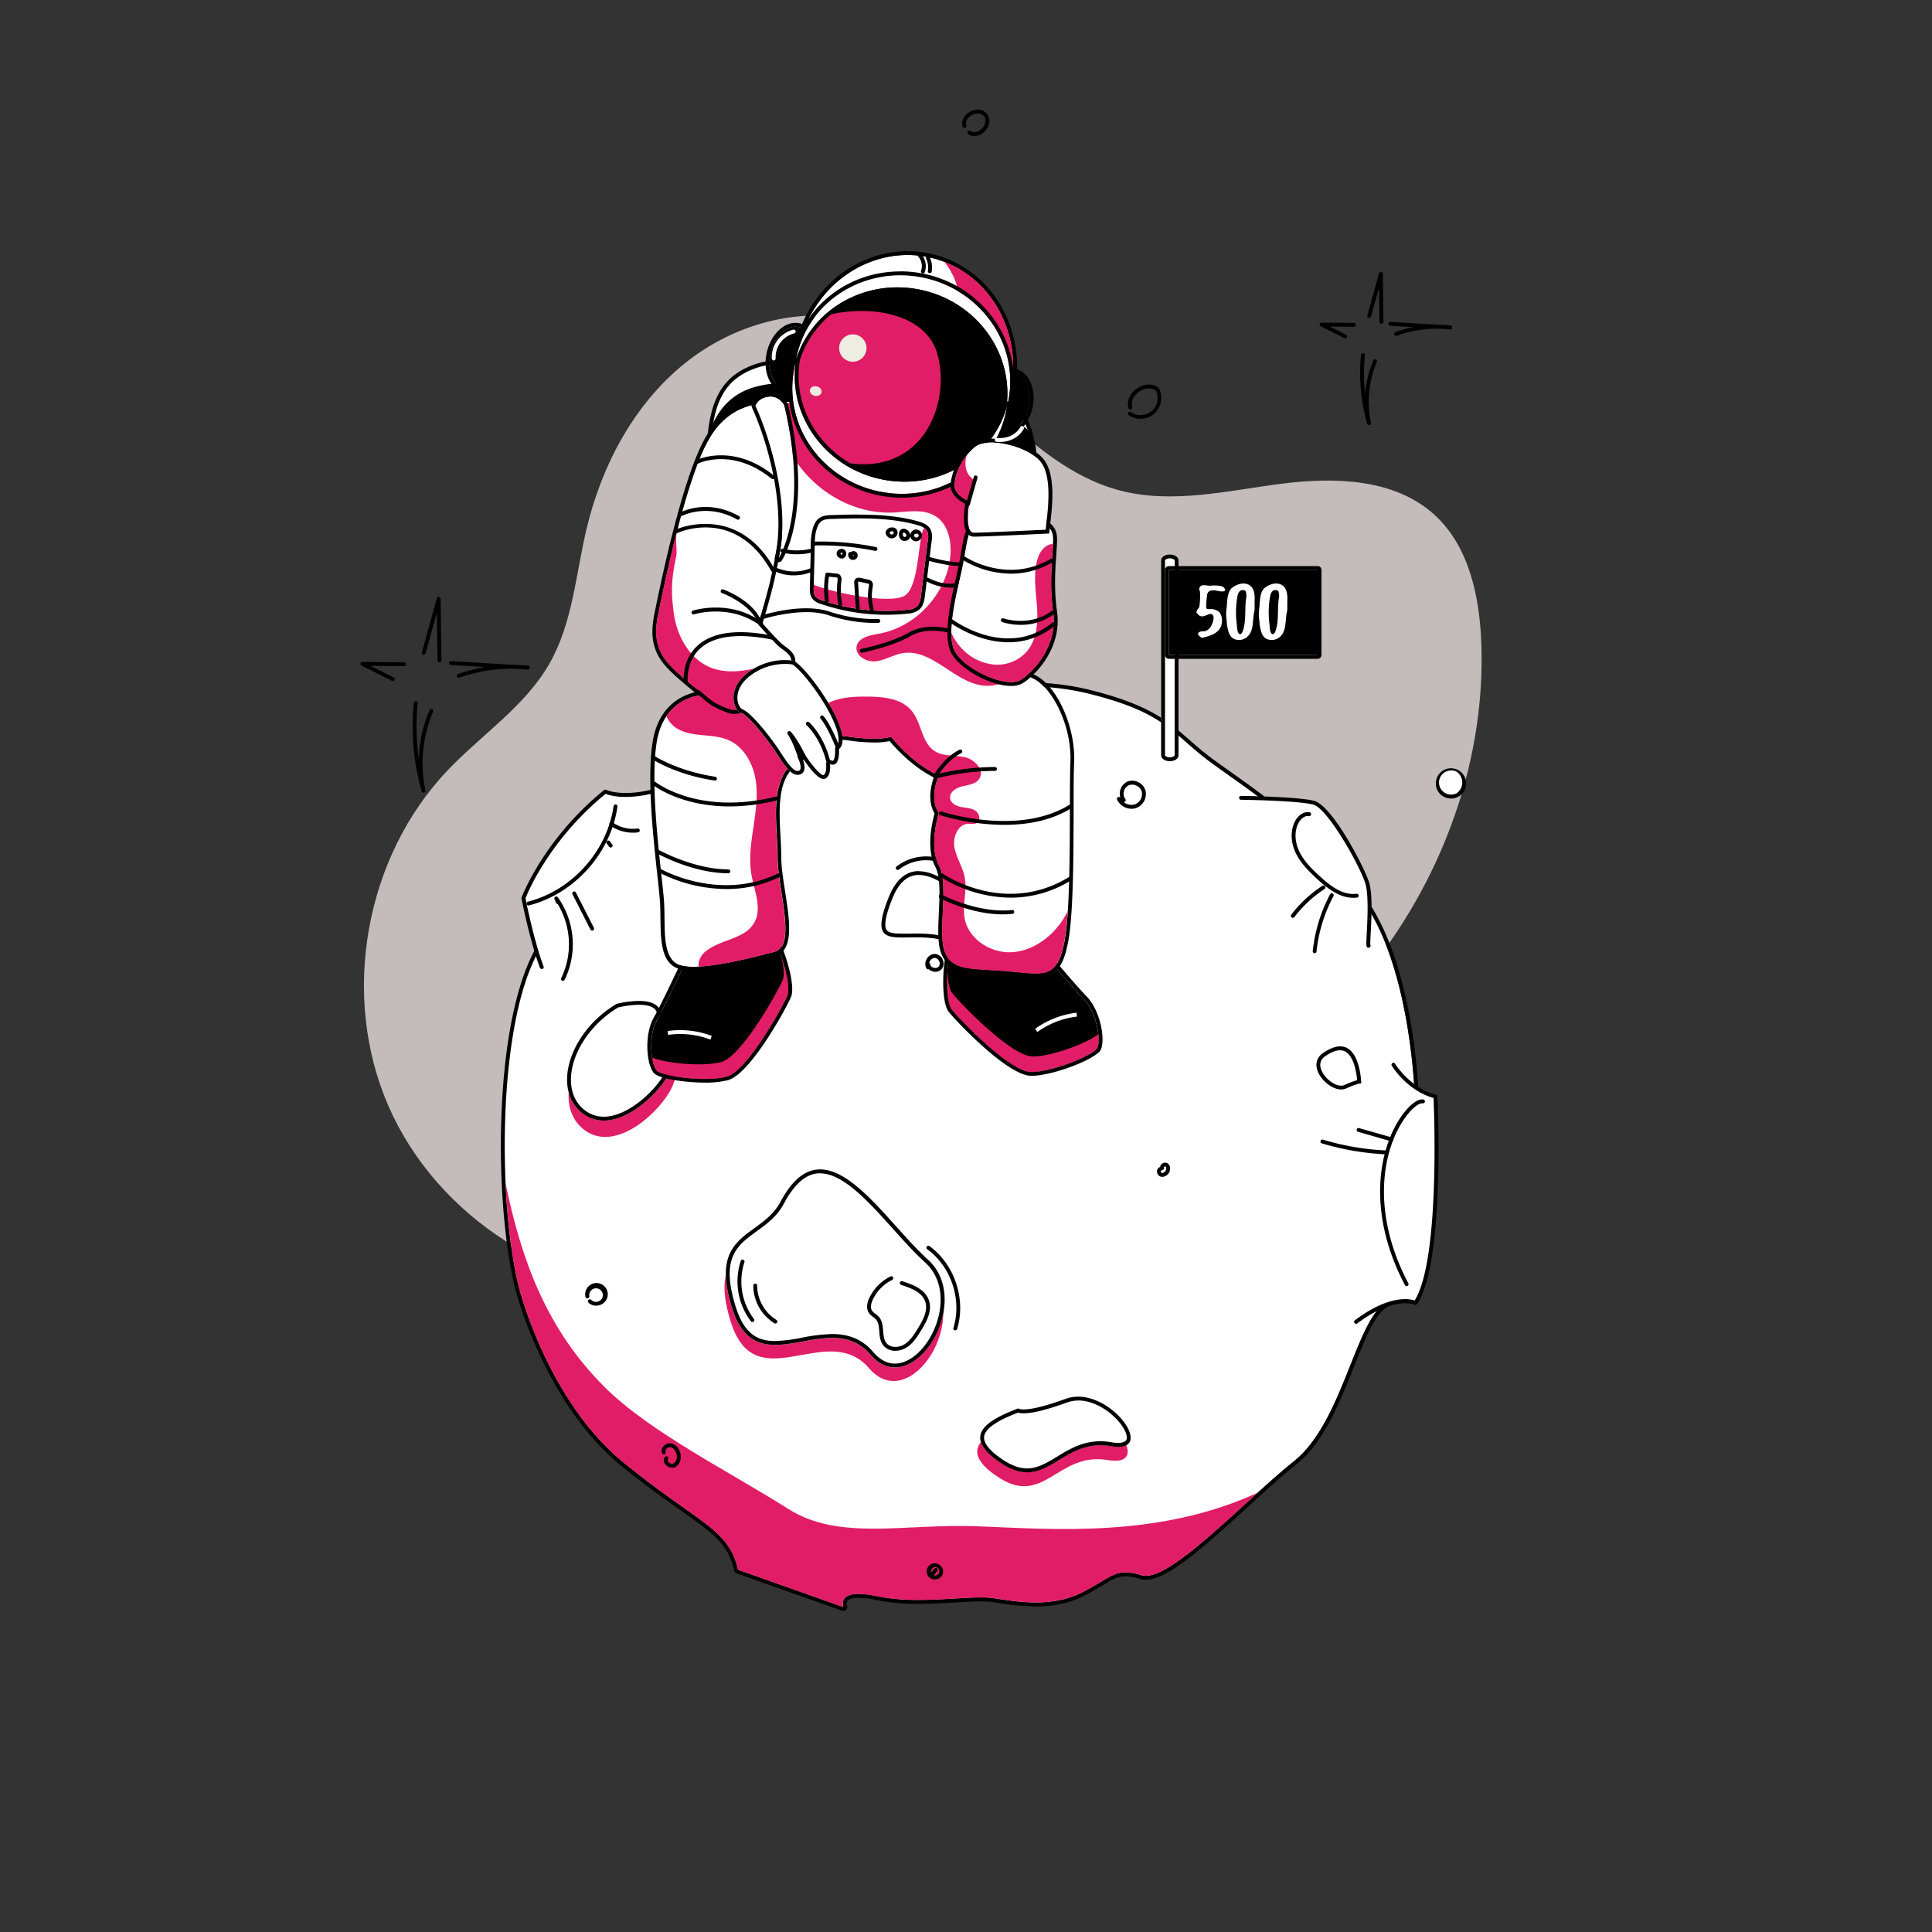 <svg xmlns="http://www.w3.org/2000/svg" width="1000" height="1000" viewBox="0 0 1000 1000">
  <rect x="0" y="0" width="1000" height="1000" fill="#333333" stroke="none"/>
  <g id="f5de5975-4e6c-4064-83ff-eed9f2b5e9fd" data-name="Auth 500 System Error">
    <g id="ea8b3e42-1b15-4497-ab78-a86f2aebca91" data-name="background">
      <path d="M350.14,668.05c-62.52,1.19-123.94-38.12-149-95.38s-12.4-129.08,30.83-174.25c17.63-18.43,40-33,52.55-55.17,11.86-20.9,13.49-45.82,19-69.2,7.79-32.94,24.44-64.55,50.76-85.85s62.95-31,95.24-20.82c50.29,15.84,79.49,73.5,130.56,86.6,27,6.93,55.32,0,83-3.57s58.72-2.75,79.36,16C760.64,283,766,309.45,766.77,334.1c3.55,113.39-77.14,224.09-186.17,255.42-76.56,22-165.16,9.48-230.26,55.41" style="fill: #c4bbbb"/>
    </g>
    <g id="ad11d1a6-0ecc-4422-b244-93b223f3f0a6" data-name="moon">
      <g>
        <path d="M277,495.84c-19.51,40-19.09,128-8.26,171,0,0,14.73,58.19,54,90.15S377,790.88,382,812.51l54.56,19.33s-4.25-10.25,17.56-5.61,48.1-.85,60.31,1,29.67,5,45.51-2.93,17.07-13.2,31-8.94,52.64-38.11,78.84-59.06,32.44-77.12,49.12-82.45,13.53-103,13.53-103-1.2-67.34-26.39-103.8-59-57.57-79.25-72.4-22.71-25.64-63.68-35.77-79.91,4.25-116.92,3.5-71.56,12.22-96.95,38.72S302.67,443.11,277,495.84Z" style="fill: #fff"/>
        <path d="M531.3,355.3a131.83,131.83,0,0,1,31.82,3.62c41,10.13,43.46,20.95,63.68,35.77s54.05,35.95,79.25,72.4,26.39,103.8,26.39,103.8,3.15,97.68-13.53,103S696,735.4,669.79,756.35c-25,20-61.28,59.36-76.71,59.36a7.26,7.26,0,0,1-2.13-.3,28.91,28.91,0,0,0-8.38-1.52c-7.05,0-10.69,4.45-22.63,10.46-7.84,3.94-16.07,5.16-23.87,5.16-8,0-15.46-1.27-21.64-2.23a45.17,45.17,0,0,0-6.77-.42c-8.55,0-20.2,1.29-32.23,1.29a103.41,103.41,0,0,1-21.32-1.92,47.5,47.5,0,0,0-9.6-1.2c-10.77,0-7.95,6.81-7.95,6.81L382,812.51c-5-21.63-20.1-23.57-59.34-55.54s-54-90.15-54-90.15c-10.83-43-11.25-131,8.26-171,25.72-52.73,46.9-68.2,72.3-94.7,24.7-25.77,58.06-38.75,93.91-38.75,1,0,2,0,3,0s1.91,0,2.87,0c26.41,0,53.82-7.15,82.23-7.15m0-2c-14.59,0-29,1.87-42.87,3.69-13.64,1.78-26.52,3.46-39.36,3.46-.95,0-1.88,0-2.82,0s-2.06,0-3.09,0a137.11,137.11,0,0,0-51.89,9.86,125,125,0,0,0-43.47,29.51c-4.36,4.55-8.64,8.81-12.77,12.94C315.26,432.41,296.59,451,275.15,495c-9,18.5-14.6,48.75-15.7,85.19-1,32,1.83,65.43,7.31,87.16a213.35,213.35,0,0,0,12.39,33.44c7.92,17.11,21.68,41,42.24,57.78C334.23,769,344.46,776.21,352.67,782c16.62,11.74,24.2,17.1,27.38,30.94a2,2,0,0,0,1.29,1.44l54.55,19.33a1.92,1.92,0,0,0,.67.11,2,2,0,0,0,1.45-.62,2,2,0,0,0,.4-2.14h0a2.84,2.84,0,0,1,.17-2.34c.75-1.11,2.86-1.71,5.93-1.71a45.88,45.88,0,0,1,9.19,1.16,104.41,104.41,0,0,0,21.73,2c6.58,0,13.14-.39,18.93-.73,4.86-.29,9.45-.56,13.3-.56a43.67,43.67,0,0,1,6.47.39l1.35.22a132.47,132.47,0,0,0,20.59,2c9.47,0,17.57-1.76,24.77-5.37,4.21-2.12,7.45-4.08,10.06-5.65,4.75-2.87,7.62-4.6,11.67-4.6a27.31,27.31,0,0,1,7.79,1.43,9.17,9.17,0,0,0,2.72.39c11.45,0,31.46-18.25,52.65-37.58,9.08-8.28,17.66-16.1,25.31-22.22,14.19-11.34,22.48-32.16,29.79-50.54,6-15.08,11.68-29.33,18.69-31.57,4.61-1.47,8-8,10.5-19.84,1.84-8.86,3.15-20.79,3.91-35.46,1.29-24.88.52-49.43.51-49.67a305.56,305.56,0,0,0-3.77-38.49c-3.18-19.72-9.75-47.25-23-66.39-22-31.78-50.17-51.82-70.77-66.46-3.19-2.26-6.2-4.4-8.94-6.41-5-3.67-8.88-7.06-12.62-10.35-11.05-9.68-20.59-18-51.76-25.75a133.09,133.09,0,0,0-32.3-3.68Z"/>
      </g>
      <path d="M382,812.51l54.56,19.33s-4.25-10.25,17.56-5.61,48.1-.85,60.31,1,29.67,5,45.51-2.93,17.07-13.2,31-8.94c10.84,3.31,36.7-21.62,60-42.72C600,796,546.51,791.62,506,790c-37.9-1.51-71.5,7.78-98-9-30-19-71.59-39.71-95-63-29.76-29.61-43-65-51.3-105.49.95,20.8,3.4,40,7,54.31,0,0,14.73,58.19,54,90.15S377,790.88,382,812.51Z" style="fill: #e21d67"/>
      <g>
        <path d="M280.39,500.54s-4.53-11.13-9.47-35.67c0,0,10.87-29.6,42.37-55.14,0,0,11.58,6,37.36-4.2" style="fill: #fff"/>
        <path d="M280.39,501.54a1,1,0,0,1-.93-.62c0-.11-4.62-11.5-9.52-35.86a1,1,0,0,1,.05-.54c.1-.3,11.31-30.14,42.67-55.57a1,1,0,0,1,1.09-.11c.11.05,11.6,5.6,36.53-4.24a1,1,0,0,1,.74,1.86c-22.94,9.05-34.81,5.53-37.57,4.43C284.44,434.61,273.12,462,272,465c4.84,23.94,9.31,35.1,9.35,35.21a1,1,0,0,1-.55,1.3A1,1,0,0,1,280.39,501.54Z"/>
      </g>
      <g>
        <path d="M721.32,551.22s8,12.93,21.66,16.3c0,0,4.17,85.75-10.37,106.84,0,0-10.43-5.38-30.73,9.82" style="fill: #fff"/>
        <path d="M701.88,685.18a1,1,0,0,1-.8-.4,1,1,0,0,1,.2-1.4c17.58-13.16,28-11.23,30.94-10.25,13-20.58,10.14-96.52,9.79-104.83-13.45-3.68-21.21-16-21.54-16.55a1,1,0,1,1,1.7-1c.08.12,8,12.62,21.05,15.85a1,1,0,0,1,.75.92c.18,3.52,4,86.33-10.54,107.46a1,1,0,0,1-1.28.32c-.1,0-10.24-4.82-29.67,9.73A1,1,0,0,1,701.88,685.18Z"/>
      </g>
      <g>
        <path d="M642.31,413s29.14.36,37.57,2.51,25,32.66,27.75,41.44-.12,32.93.76,32.65" style="fill: #fff"/>
        <path d="M708.39,490.56a1.07,1.07,0,0,1-.65-.21c-.62-.48-.64-.9-.3-7.45.39-7.51,1-20.06-.76-25.69-3-9.49-19.55-38.86-27-40.77-8.21-2.1-37-2.48-37.33-2.48a1,1,0,0,1,0-2h0c1.2,0,29.36.39,37.8,2.54,9.39,2.39,25.93,34.17,28.46,42.11,1.91,6,1.28,18.26.86,26.39-.14,2.58-.27,5.23-.2,6a.94.94,0,0,1,.1.23,1,1,0,0,1-.65,1.26A1,1,0,0,1,708.39,490.56Z"/>
      </g>
      <path d="M403.24,629.15c-10.15,19.05-37.79,15-24.89,55.36s49.86-1.42,71.41,23.63,54.26-27,29.76-49.18S426.22,586,403.24,629.15Z" style="fill: #e21d67"/>
      <g>
        <path d="M403.91,622.17c-10.15,19-37.79,15-24.88,55.36s49.85-1.42,71.4,23.62,54.26-27,29.76-49.18S426.89,579,403.91,622.17Z" style="fill: #fff"/>
        <path d="M424.46,607.33c12,0,25.2,14.75,38,29,5.69,6.33,11.06,12.3,16.38,17.12,9.89,8.95,9.28,22.87,5.4,32.92-4.4,11.44-13.06,19.43-21,19.43-4.07,0-7.86-2-11.26-6-5.46-6.35-12.22-9.3-21.28-9.3a89.33,89.33,0,0,0-15.57,1.87,80.73,80.73,0,0,1-13.92,1.73c-7.29,0-15.4-2-20.25-17.23-8.25-25.82.5-32.17,10.64-39.52,5.2-3.77,10.57-7.67,14.1-14.29,5.66-10.62,11.8-15.78,18.79-15.78m0-2c-7.17,0-14.09,4.7-20.55,16.84-10.15,19-37.79,15-24.88,55.36,4.76,14.91,12.81,18.62,22.15,18.62s19.67-3.6,29.49-3.6c7.18,0,14,1.93,19.76,8.6,4,4.67,8.43,6.66,12.78,6.66,19,0,36.91-37.8,17-55.84-17.61-15.93-37.44-46.64-55.73-46.64Z"/>
      </g>
      <g>
        <path d="M459.94,464.57c-13.73,34.43,13.12,12.16,37.31,25.59s24.81-.17,15-12.5S472.72,432.48,459.94,464.57Z" style="fill: #fff"/>
        <path d="M475.64,452.9c13.33,0,30.2,19.91,35.05,26s6.22,11.31,5.19,13.45c-.16.33-.65,1.35-3.09,1.35-2.29,0-6.68-.92-14.57-5.3-8.26-4.59-16.67-5.2-23.81-5.2-1.43,0-2.78,0-4.1.05s-2.29,0-3.35,0c-4.09,0-7-.33-8.1-1.91-1.45-2.14-.47-7.55,2.93-16.08,3.33-8.35,7.86-12.41,13.85-12.41m0-2c-6.13,0-11.73,3.7-15.7,13.67-7.56,19-2.81,20.73,7,20.73,2.25,0,4.76-.09,7.45-.09,6.92,0,15,.6,22.84,5,7.1,3.94,12.17,5.55,15.54,5.55,8.12,0,6.39-9.34-.53-18-6.76-8.49-23-26.76-36.62-26.76Z"/>
      </g>
      <path d="M319.92,528.07c-24.65,14.64-33.73,44.64-17.39,56.83s39.55-9.73,45.33-22.23-1.65-24.62-5.79-32S319.92,528.07,319.92,528.07Z" style="fill: #e21d67"/>
      <g>
        <path d="M319.15,519.6c-24.65,14.65-33.73,44.64-17.39,56.84s39.55-9.74,45.33-22.23-1.65-24.63-5.78-32S319.15,519.6,319.15,519.6Z" style="fill: #fff"/>
        <path d="M330.64,520.08c3.28,0,7.49.53,8.92,3.1l.57,1c4.08,7.24,10.25,18.18,5.15,29.19-4.66,10-19.74,24.64-32.78,24.64a15.7,15.7,0,0,1-9.55-3.17c-6.61-4.94-7.67-12.2-7.39-17.42.69-13.18,10.47-27.59,24.36-35.95a49.9,49.9,0,0,1,10.72-1.39m0-2a51.48,51.48,0,0,0-11.49,1.52c-24.65,14.65-33.73,44.64-17.39,56.84A17.54,17.54,0,0,0,312.5,580c14.41,0,30-15.88,34.59-25.8,5.79-12.49-1.65-24.63-5.78-32-1.81-3.22-6.24-4.12-10.67-4.12Z"/>
      </g>
      <path d="M525.48,736.19c-14.64,5.65-31.36,13.89-8.23,28.75s30.48-13.61,56.08-9.21-1.64-32.37-23.3-24.48S525.48,736.19,525.48,736.19Z" style="fill: #e21d67"/>
      <g>
        <path d="M527,728.92c-14.64,5.65-31.36,13.89-8.23,28.75s30.48-13.61,56.08-9.21-1.64-32.37-23.31-24.48S527,728.92,527,728.92Z" style="fill: #fff"/>
        <path d="M558,724.87c13,0,25.23,13.2,25.23,19.2a2.14,2.14,0,0,1-.78,1.87,6.18,6.18,0,0,1-3.72.89,20.41,20.41,0,0,1-3.52-.34,33.62,33.62,0,0,0-5.68-.49c-9.35,0-16.31,4.22-22.45,8-5.13,3.11-10,6.06-15.47,6.06-3.69,0-7.53-1.32-11.74-4-7.22-4.64-10.85-8.92-10.5-12.39.58-5.69,11.92-10.31,17.58-12.51a9.49,9.49,0,0,0,2.9.37c4.66,0,12.19-1.88,22.4-5.6a16.71,16.71,0,0,1,5.75-1m0-2a18.73,18.73,0,0,0-6.44,1.11c-12.39,4.52-18.64,5.48-21.71,5.48-2.3,0-2.83-.54-2.83-.54-14.64,5.65-31.36,13.89-8.23,28.75,4.87,3.13,9,4.34,12.82,4.34,12.9,0,21.37-14,37.92-14a31.68,31.68,0,0,1,5.34.46,22.9,22.9,0,0,0,3.86.37c16.73,0-2-26-20.73-26Z"/>
      </g>
      <g>
        <path d="M685,544.94c-10.29,6.93,4.09,21.91,11.71,18.51s7.91-2.53,7.91-2.53S704.07,532.06,685,544.94Z" style="fill: #fff"/>
        <path d="M693.67,543.63c6.68,0,8.38,11,8.79,15.47a46.55,46.55,0,0,0-6.59,2.52,3.9,3.9,0,0,1-1.64.32c-4,0-9.17-4.34-10.52-8.76a5.39,5.39,0,0,1,2.37-6.58c2.92-2,5.48-3,7.59-3m0-2c-2.35,0-5.22,1-8.7,3.31-9.26,6.24,1.47,19,9.26,19a5.93,5.93,0,0,0,2.45-.49c5-2.25,6.86-2.63,7.53-2.63.34,0,.38.1.38.1s-.35-19.29-10.92-19.29Z"/>
      </g>
      <g>
        <path d="M736.53,570.07c-8.14-1.27-38.07,38.29-8.47,94.62" style="fill: #fff"/>
        <path d="M728.07,665.69a1,1,0,0,1-.89-.54c-20.11-38.26-13.4-71.21-1.54-87.79,4-5.55,8.21-8.72,11.05-8.28a1,1,0,1,1-.31,2c-1.7-.27-5.37,2.22-9.12,7.47-11.52,16.12-18,48.24,1.69,85.7a1,1,0,0,1-.88,1.47Z"/>
      </g>
      <path d="M483.78,817.49a3.94,3.94,0,0,1-2.73-1,1,1,0,0,1-.17-.21.89.89,0,0,1-.2-.19,4.17,4.17,0,0,1,6.28-5.5,4,4,0,0,1-1.9,6.76A4.76,4.76,0,0,1,483.78,817.49Zm-.5-2.06a2.62,2.62,0,0,0,1.24,0,2.18,2.18,0,1,0-2.55-2.73,2.6,2.6,0,0,0-.11,1.34l1.76-2.12a1,1,0,0,1,1.41-.12,1,1,0,0,1,.13,1.4Z"/>
      <path d="M494.45,688.56a1,1,0,0,1-.3,0,1,1,0,0,1-.66-1.25c4.5-14.61-1.2-31.73-13.56-40.71a1,1,0,0,1-.22-1.4,1,1,0,0,1,1.39-.22c13,9.47,19,27.52,14.3,42.92A1,1,0,0,1,494.45,688.56Z"/>
      <path d="M389.45,684.28a1,1,0,0,1-.79-.39,34.15,34.15,0,0,1-5.24-31.25,1,1,0,0,1,1.27-.62,1,1,0,0,1,.63,1.27,32.07,32.07,0,0,0,4.91,29.37,1,1,0,0,1-.78,1.62Z"/>
      <path d="M401.34,685.05a1.07,1.07,0,0,1-.52-.14,23.12,23.12,0,0,1-10.92-19.52,1,1,0,0,1,1-1h0a1,1,0,0,1,1,1,21.07,21.07,0,0,0,10,17.8,1,1,0,0,1,.33,1.37A1,1,0,0,1,401.34,685.05Z"/>
      <path d="M501.22,459.36a1,1,0,0,1-.91-.58,23,23,0,0,0-35-8.73,1,1,0,1,1-1.21-1.59,25,25,0,0,1,38,9.49,1,1,0,0,1-.5,1.32A1,1,0,0,1,501.22,459.36Z"/>
      <path d="M484.2,503a5.38,5.38,0,0,1-3.5-1.34,1,1,0,0,1-1.22-.46,5,5,0,0,1,.28-5,4.84,4.84,0,0,1,4.15-2.43,4.67,4.67,0,0,1,4,2.89,4.55,4.55,0,0,1-.41,4.8A4.23,4.23,0,0,1,484.2,503ZM481,498.33a1,1,0,0,1,.41.7,2.39,2.39,0,0,0,1.84,1.85,2.56,2.56,0,0,0,2.69-.61,2.63,2.63,0,0,0,.16-2.71,2.74,2.74,0,0,0-2.28-1.73h-.06a2.84,2.84,0,0,0-2.33,1.47A4,4,0,0,0,481,498.33Z"/>
      <path d="M273.68,468.66a1,1,0,0,1-.25-2c22.7-5.87,40.87-26.19,44.17-49.41a1,1,0,0,1,1.13-.85,1,1,0,0,1,.85,1.13c-3.41,24-22.18,45-45.65,51.07Z"/>
      <path d="M291.39,507.7a.91.91,0,0,1-.45-.11,1,1,0,0,1-.45-1.34A40.18,40.18,0,0,0,288.71,468a1,1,0,0,1-.81-.58l-.89-2a1,1,0,0,1,1.72-1,42.13,42.13,0,0,1,3.55,42.68A1,1,0,0,1,291.39,507.7Z"/>
      <path d="M306.51,481.67a1,1,0,0,1-.89-.54l-9.33-18.29a1,1,0,0,1,1.78-.91l9.33,18.29a1,1,0,0,1-.43,1.34A1,1,0,0,1,306.51,481.67Z"/>
      <path d="M327.58,431a20.49,20.49,0,0,1-9.6-2.41.83.83,0,0,1-.3-.14l-.43-.27c-.49-.29-1-.61-1.44-.94a1,1,0,0,1,1.13-1.65l1.37.89A18.32,18.32,0,0,0,330,428.84a1,1,0,0,1,.28,2A19.17,19.17,0,0,1,327.58,431Z"/>
      <path d="M316.08,438.68a1,1,0,0,1-.81-.41l-1.19-1.61a1,1,0,1,1,1.61-1.19l1.19,1.61a1,1,0,0,1-.21,1.4A1,1,0,0,1,316.08,438.68Z"/>
      <path d="M700.33,464.68c-7,0-13.2-4.79-18.45-9.61-4.11-3.77-8.34-7.9-11-13.15-2.95-5.93-3.1-12.33-.41-17.13,1.34-2.37,4-4.94,7.34-4.36a1,1,0,0,1,.81,1.16,1,1,0,0,1-1.16.81c-2.1-.37-4.15,1.43-5.24,3.37-2.34,4.16-2.17,10,.45,15.25,2.46,5,6.55,8.93,10.52,12.58,5.42,5,11.89,9.94,18.92,9a1,1,0,1,1,.28,2A15.06,15.06,0,0,1,700.33,464.68Z"/>
      <path d="M680.48,493.39h-.1a1,1,0,0,1-.9-1.1,80.67,80.67,0,0,1,9-29.47,1,1,0,0,1,1.76.94,78.73,78.73,0,0,0-8.82,28.74A1,1,0,0,1,680.48,493.39Z"/>
      <path d="M669.16,475.06a1,1,0,0,1-.8-1.61,63.88,63.88,0,0,1,16.06-14.92,1,1,0,1,1,1.09,1.67A61.9,61.9,0,0,0,670,474.66,1,1,0,0,1,669.16,475.06Z"/>
      <path d="M716.86,597.45h-.05a137.49,137.49,0,0,1-32.64-5.65,1,1,0,0,1,.57-1.92,135.15,135.15,0,0,0,32.17,5.57,1,1,0,0,1,1,1A1,1,0,0,1,716.86,597.45Z"/>
      <path d="M720.25,590.72l-.27,0-17.07-4.9a1,1,0,0,1-.69-1.24,1,1,0,0,1,1.24-.68l17.07,4.89a1,1,0,0,1,.68,1.24A1,1,0,0,1,720.25,590.72Z"/>
      <path d="M585.68,418.62a8.4,8.4,0,0,1-7.47-4.69,1,1,0,0,1,.48-1.33,1,1,0,0,1,1.2.27,7,7,0,0,1,3.44-8.23,6.8,6.8,0,0,1,5.58.09,7,7,0,0,1,3.93,4.26,7.67,7.67,0,0,1-5,9.3A7.52,7.52,0,0,1,585.68,418.62Zm-4.11-3.54a6.23,6.23,0,0,0,5.7,1.3,5.68,5.68,0,0,0,3.66-6.79,5.13,5.13,0,0,0-2.84-3,4.82,4.82,0,0,0-3.93-.09,4.62,4.62,0,0,0-2.45,3.22,4.37,4.37,0,0,0,.73,3.77,1,1,0,0,1-.87,1.63Z"/>
      <path d="M308.59,675.83a5.55,5.55,0,0,1-4-1.61,1,1,0,0,1,1.44-1.39,3.52,3.52,0,1,0-1-2,1,1,0,1,1-2,.35,5.84,5.84,0,1,1,6.48,4.54A7.42,7.42,0,0,1,308.59,675.83Z"/>
      <path d="M347.86,759.69a4.58,4.58,0,0,1-3.33-1.58,3.16,3.16,0,0,1-.44-3.84,1,1,0,0,1,1.69,1.08,1.2,1.2,0,0,0,.27,1.45,2.24,2.24,0,0,0,2.41.76c1.68-.76,2.18-3.16,1.69-5-.41-1.56-1.56-3.25-3.2-3.49a2.4,2.4,0,0,0-2.11.93,1.48,1.48,0,0,0-.32,1.44,1,1,0,0,1-1.87.72,3.41,3.41,0,0,1,.62-3.41,4.41,4.41,0,0,1,4-1.66c2.73.4,4.31,2.93,4.84,5,.7,2.66-.05,6.15-2.8,7.39A3.59,3.59,0,0,1,347.86,759.69Z"/>
      <path d="M463.45,699.16a7.77,7.77,0,0,1-6.34-2.89c-1.58-2.07-1.8-4.66-2-7.17s-.41-4.81-1.89-6.36a9.9,9.9,0,0,0-1.32-1.11,8.69,8.69,0,0,1-2.09-1.94c-1.38-2-1.32-4.76.17-7.92a23.7,23.7,0,0,1,10.93-11.09,1,1,0,0,1,.88,1.8,21.64,21.64,0,0,0-10,10.15c-.68,1.43-1.62,4.11-.35,5.91a7.51,7.51,0,0,0,1.65,1.49,12.11,12.11,0,0,1,1.58,1.33c2,2.06,2.21,4.86,2.44,7.57.2,2.32.38,4.52,1.61,6.13,2.06,2.69,6.39,2.56,9.21.89,3.18-1.89,5.28-5.31,7.14-8.33,2.69-4.36,5.42-9.4,3.81-14s-6.93-6.82-12.43-8.54a1,1,0,1,1,.6-1.91c6,1.88,11.81,4.37,13.72,9.79s-1.07,10.92-4,15.68c-2,3.22-4.22,6.86-7.82,9A11,11,0,0,1,463.45,699.16Z"/>
      <path d="M601.58,609.14a2.94,2.94,0,0,1-1-.19,2.78,2.78,0,0,1-1.71-2.71,2.22,2.22,0,0,1,1.51-2.17l.1,0a2.19,2.19,0,0,1,.78-1.57,2.6,2.6,0,0,1,3.21-.28c1.48,1.1,1.47,3.29.6,4.79A4.26,4.26,0,0,1,601.58,609.14Zm-.1-3.57a1,1,0,0,1-.53.4c-.11,0-.12.27-.12.32a.83.83,0,0,0,.4.78c.72.27,1.64-.36,2.07-1.1s.48-1.77-.06-2.17a.44.44,0,0,0-.39,0,.69.69,0,0,0-.41.31,1,1,0,0,1-.38,1.34A1,1,0,0,1,601.48,605.57Z"/>
    </g>
    <g id="aed54084-f057-4080-8de3-0c0c684103a0" data-name="flag">
      <g>
        <rect x="604.5" y="290" width="2" height="101"/>
        <g>
          <path d="M605.5,394c-2.49,0-4.5-1.34-4.5-3V290c0-1.66,2-3,4.5-3s4.5,1.34,4.5,3V391C610,392.66,608,394,605.5,394Z" style="fill: #fff"/>
          <path d="M605.5,289c1.67,0,2.5.81,2.5,1V391c0,.19-.83,1-2.5,1s-2.5-.81-2.5-1V290c0-.19.83-1,2.5-1m0-2c-2.49,0-4.5,1.34-4.5,3V391c0,1.66,2,3,4.5,3s4.5-1.34,4.5-3V290c0-1.66-2-3-4.5-3Z"/>
        </g>
      </g>
      <g>
        <rect x="605" y="295" width="77" height="44"/>
        <path d="M682,295v44H605V295h77m0-2H605a2,2,0,0,0-2,2v44a2,2,0,0,0,2,2h77a2,2,0,0,0,2-2V295a2,2,0,0,0-2-2Z"/>
      </g>
      <g>
        <path d="M629.36,305.67c-2.13-.39-4.25,0-4.54,2.16-.14,1.05-.9,6.63-.21,7.24.43.39,2.3.1,2.88.21a6.8,6.8,0,0,1,3,1.08c1.58,1.12,2.09,3.42,2,5.26-.25,5.83-5.58,7.41-10.41,8.56-1.29-.86-3.24-2.26-.9-3.2,1-.36,2.24,0,3.35-.61a6.34,6.34,0,0,0,1.91-1.62c.9-1.22,2.7-5.4,1-6.73-1.19-.9-3.85,1.19-5.36,1a2.88,2.88,0,0,1-2.16-1.22c-.9-1-.72-.65-.36-1.84.21-.68.93-1,1.19-1.91a25.78,25.78,0,0,0,.36-3.67,25.13,25.13,0,0,0,0-4.07c0-.54-.47-.72-.39-1.29.28-3.24,3.42-1.77,5.79-1.87,1.62-.11,6-.4,7.13,1.15C635.73,307.18,630.15,305.85,629.36,305.67Z" style="fill: #fff"/>
        <path d="M649.41,310.57c0,1.47-.07,2.91,0,4.39a12.16,12.16,0,0,1-.36,2.41c-.54,2.92-.36,6.16-1.33,9-1.15,3.24-4.07,5.43-7.67,4.75-3.85-.68-4.42-4.64-5-7.95,0-1.73-.44-3.46-.4-5.22,0-1.52.22-2.95.36-4.43.25-2.92.25-7.31,2.74-9.29,2.19-1.73,5.58-2.88,8.2-1.76C649.12,303.8,649.52,307.51,649.41,310.57Zm-4.21-2.05c-.33-1.66.14-3.1-1.91-3.1-2.34,0-2.7,2.59-3,4.39a48.06,48.06,0,0,0-.11,13.5c.11,1.15.14,5,1.8,4.93,1.33-.07,2.08-4.5,2.19-5.36C644.84,318.16,644.26,313.2,645.2,308.52Z" style="fill: #fff"/>
        <path d="M666.33,310.57c0,1.47-.07,2.91,0,4.39a12.16,12.16,0,0,1-.36,2.41c-.54,2.92-.36,6.16-1.33,9-1.15,3.24-4.07,5.43-7.67,4.75-3.85-.68-4.42-4.64-5-7.95,0-1.73-.44-3.46-.4-5.22,0-1.52.22-2.95.36-4.43.25-2.92.25-7.31,2.74-9.29,2.19-1.73,5.58-2.88,8.2-1.76C666,303.8,666.44,307.51,666.33,310.57Zm-4.21-2.05c-.33-1.66.14-3.1-1.91-3.1-2.34,0-2.7,2.59-3,4.39a48.06,48.06,0,0,0-.11,13.5c.11,1.15.14,5,1.8,4.93,1.33-.07,2.08-4.5,2.19-5.36C661.76,318.16,661.18,313.2,662.12,308.52Z" style="fill: #fff"/>
      </g>
    </g>
    <g id="b9cab685-d79f-437d-b9f9-09454c3df03e" data-name="pattern">
      <path d="M715,167.55a1,1,0,0,1-1-1l-.22-17.63-4.1,14.76a1,1,0,1,1-1.92-.53l6-21.52a1,1,0,0,1,2,.26l.31,24.63a1,1,0,0,1-1,1Z"/>
      <path d="M722.77,173.83a1,1,0,0,1-.34-2,64.78,64.78,0,0,1,9.17-2.51l-12-.71a1,1,0,0,1-.94-1.06,1,1,0,0,1,1.06-.94l25.34,1.51q2.84,0,5.66.34a1,1,0,0,1-.16,2l-5.58-.33a62.69,62.69,0,0,0-21.88,3.6A1,1,0,0,1,722.77,173.83Z"/>
      <path d="M708.64,220.05a1,1,0,0,1-1-.73,95.61,95.61,0,0,1-3.16-35.62,1,1,0,0,1,1.1-.89,1,1,0,0,1,.89,1.1,93,93,0,0,0,.14,19.94,54.31,54.31,0,0,1,4.22-17.3,1,1,0,0,1,1.31-.53,1,1,0,0,1,.53,1.32,52.74,52.74,0,0,0-3.09,31.5,1,1,0,0,1-.73,1.18A1.07,1.07,0,0,1,708.64,220.05Z"/>
      <path d="M696.24,175.13a1,1,0,0,1-.45-.11l-12.25-6.14A1,1,0,0,1,684,167h0l16.83.14a1,1,0,0,1,0,2h0l-12.52-.1,8.41,4.22a1,1,0,0,1-.45,1.89Z"/>
      <path d="M227.44,342.78a1,1,0,0,1-1-1l-.32-24.65-5.8,20.9a1,1,0,1,1-1.92-.54l7.67-27.65a1,1,0,0,1,2,.26l.41,31.66a1,1,0,0,1-1,1Z"/>
      <path d="M237.4,350.84a1,1,0,0,1-.33-1.94,82.14,82.14,0,0,1,14.09-3.64l-17.81-1.06a1,1,0,1,1,.11-2l32.6,1.93q3.63.06,7.25.43a1,1,0,0,1-.17,2l-7.16-.43a81.17,81.17,0,0,0-28.24,4.64A1,1,0,0,1,237.4,350.84Z"/>
      <path d="M219.25,410.26a1,1,0,0,1-1-.73,122.74,122.74,0,0,1-4.06-45.68,1,1,0,0,1,1.1-.89,1,1,0,0,1,.89,1.09,120,120,0,0,0,.59,28.83,69.82,69.82,0,0,1,5.56-25.29,1,1,0,0,1,1.84.79,68.07,68.07,0,0,0-4,40.67,1,1,0,0,1-.74,1.18Z"/>
      <path d="M203.3,352.52a1.06,1.06,0,0,1-.45-.11l-15.74-7.9a1,1,0,0,1,.44-1.89h0l21.63.17a1,1,0,0,1,0,2h0l-17.32-.14,11.9,6a1,1,0,0,1,.45,1.34A1,1,0,0,1,203.3,352.52Z"/>
      <g>
        <path d="M754.79,411.25c4.25-2.74,4.05-10.16-.35-12.66s-10.89,1.09-11.08,6.16,6,9.14,10.58,7" style="fill: #fff"/>
        <path d="M751.22,413.33a9,9,0,0,1-4.91-1.55,7.85,7.85,0,1,1,9,.31,1,1,0,0,1-.54.16,1,1,0,0,1-.42.38A7.62,7.62,0,0,1,751.22,413.33Zm0-14.56a7.06,7.06,0,0,0-3.44.93,6.27,6.27,0,0,0,5.7,11.12,1.08,1.08,0,0,1,.43-.1,1.1,1.1,0,0,1,.3-.31,6.8,6.8,0,0,0-.3-11A5.39,5.39,0,0,0,751.25,398.77Z"/>
      </g>
      <path d="M504.28,70.44a5.55,5.55,0,0,1-3-.9,1,1,0,1,1,1.07-1.68c2.05,1.3,4.52.2,6.05-1.47s2.42-4.21.95-6.15-4.16-1.76-6.18-.73-3.74,3.11-3,5.43a1,1,0,0,1-1.92.58c-1-3.43,1.28-6.39,4-7.79s6.51-1.55,8.68,1.3,1,6.44-1.07,8.72A7.87,7.87,0,0,1,504.28,70.44Z"/>
      <path d="M590.31,216.78a10.78,10.78,0,0,1-6.14-1.87,1,1,0,1,1,1.15-1.64,8.81,8.81,0,0,0,13-11c-2.78-2.08-6.37-1.08-8.63.44s-4.65,4.59-3.62,8a1,1,0,0,1-1.92.57c-1.1-3.69.64-7.72,4.42-10.27s8.17-2.62,11.17-.21a.89.89,0,0,1,.27.34,11.08,11.08,0,0,1-2.62,13A10.9,10.9,0,0,1,590.31,216.78Z"/>
    </g>
    <g id="bc7fee5c-bac1-40cf-b63e-789f23aaa348" data-name="astronaut">
      <g>
        <path d="M366.62,232.57c.91-12.2,2.23-25.38,10.49-34.4,5.8-6.35,14.35-9.65,22.89-10.73s17.18-.15,25.74.78l55.31,6c13.44,1.46,27.48,3.14,38.69,10.69s18.38,23,12.2,35" style="fill: #fff"/>
        <path d="M531.94,241a1,1,0,0,1-.45-.11,1,1,0,0,1-.44-1.35c6.07-11.8-1.43-26.69-11.87-33.72-11.26-7.59-25.59-9.15-38.24-10.53l-55.31-6c-8.38-.91-17-1.85-25.51-.78-9.3,1.18-17.21,4.88-22.28,10.42-7.74,8.46-9.25,20.81-10.22,33.79a1,1,0,1,1-2-.15c1-13.34,2.56-26.06,10.74-35,5.38-5.89,13.73-9.82,23.5-11.05,8.7-1.11,17.48-.15,26,.78l55.32,6c12.87,1.41,27.47,3,39.14,10.86,11.14,7.51,19.1,23.52,12.53,36.29A1,1,0,0,1,531.94,241Z"/>
      </g>
      <g>
        <path d="M358.52,272.35c4-11.13,4.23-23.18,6.14-34.84s6-23.8,15.45-30.94c10.21-7.74,24.15-7.84,36.93-6.88,34.53,2.6,68.42,10.47,102.15,18.32,4.87,1.14,10.14,2.52,13.21,6.47s3.09,9.69,2.88,14.84l-1.9,46c-.19,4.64-.39,9.37-2,13.75s-4.78,8.41-9.2,9.83c-2.87.91-6,.66-9,.4l-125-10.79c-7.86-.67-16.08-1.48-22.67-5.82s-10.73-13.47-6.92-20.37"/>
        <path d="M517.45,310.5c-1.48,0-2.92-.12-4.29-.24l-125-10.79c-7.58-.66-16.18-1.4-23.13-6-6.64-4.38-11.28-13.66-7.48-21.23a.69.69,0,0,1,.05-.24c2.71-7.59,3.69-15.82,4.63-23.77.43-3.58.87-7.28,1.46-10.89,2.47-15,7.65-25.37,15.84-31.57,10.48-7.95,24.89-8,37.6-7.09,34.69,2.61,69.06,10.61,102.3,18.35,5.45,1.27,10.61,2.75,13.78,6.83s3.32,9.73,3.09,15.49l-1.9,46c-.19,4.67-.39,9.49-2,14.05-1.87,5.16-5.54,9.07-9.84,10.44A16.57,16.57,0,0,1,517.45,310.5ZM359.64,272.19a1,1,0,0,1-.12.57c-3.56,6.44.53,15.05,6.59,19.05,6.53,4.31,14.86,5,22.21,5.67l125,10.79c2.74.23,5.84.5,8.56-.37,3.71-1.18,6.91-4.62,8.57-9.21,1.54-4.27,1.73-8.94,1.92-13.45l1.89-46c.22-5.38.18-10.51-2.67-14.19s-7.56-4.92-12.65-6.1c-33.17-7.72-67.47-15.71-102-18.3-12.34-.93-26.3-.86-36.25,6.68-7.76,5.88-12.69,15.8-15.06,30.3-.59,3.57-1,7.25-1.45,10.81C363.26,256.37,362.29,264.52,359.64,272.19Z"/>
      </g>
      <g>
        <path d="M492.22,491.13c-2.68,8.82-2.82,27.08.34,31.29s30,32.4,41.13,32.43,32.08-8.65,34.14-12.24.14-18.26-6.86-25.48S536,488.43,536,488.43Z"/>
        <path d="M536,488.43S554,509.91,561,517.13s8.93,21.89,6.86,25.48-22.92,12.24-34.08,12.24h-.06c-11.14,0-38-28.22-41.13-32.43s-3-22.47-.34-31.29l43.81-2.7m0-2h-.13l-43.8,2.7a2,2,0,0,0-1.79,1.41c-2.62,8.62-3.28,27.83.65,33.07,3,4,30.38,33.19,42.72,33.23h.07c11.34,0,33.19-8.68,35.82-13.24,2.72-4.73.2-20.28-7.17-27.87-6.87-7.08-24.66-28.37-24.84-28.59a2,2,0,0,0-1.53-.72Z"/>
      </g>
      <path d="M534.52,546.82c-11.33,0-38.61-28.7-41.82-33-1.34-1.78-2.09-6-2.32-11.05-.54,8.17.12,16.88,2.18,19.63,3.16,4.21,30,32.4,41.13,32.43s32.08-8.65,34.14-12.24c.75-1.3,1-4,.63-7.34C564,539.3,545,546.85,534.52,546.82Z" style="fill: #e21d67"/>
      <path d="M536.93,534.14l-1.16-1.62a46.14,46.14,0,0,1,21.44-8.34l.24,2A44.24,44.24,0,0,0,536.93,534.14Z" style="fill: #fff"/>
      <g>
        <path d="M399.83,485c4.87,7.83,9.7,25.43,7.73,30.31s-20.64,39-31.4,41.93-33.22-.1-36.14-3-4.84-17.61.08-26.39,16.71-34.15,16.71-34.15Z"/>
        <path d="M399.83,485c4.87,7.83,9.7,25.43,7.73,30.31s-20.64,39-31.4,41.93a46.41,46.41,0,0,1-11.44,1.18c-10.62,0-22.62-2.13-24.7-4.22-2.93-2.94-4.84-17.61.07-26.39s16.72-34.15,16.72-34.15l43-8.66m0-2a1.72,1.72,0,0,0-.39,0l-43,8.66a2,2,0,0,0-1.42,1.12c-.12.25-11.83,25.4-16.65,34-5.17,9.23-3.59,24.9.25,28.77,3.08,3.09,17.4,4.81,26.12,4.81a47.26,47.26,0,0,0,12-1.25c11.92-3.21,30.86-38.47,32.73-43.11,2.45-6.07-3.13-24.47-7.88-32.12a2,2,0,0,0-1.7-.94Z"/>
      </g>
      <path d="M373.29,549.72c10.94-3,29.92-37.68,31.93-42.64.83-2.06.46-6.38-.61-11.28,2.63,7.77,4.23,16.35,2.95,19.53-2,4.88-20.64,39-31.4,41.93s-33.22-.1-36.14-3c-1.06-1.06-2-3.65-2.5-6.93C342.85,550,363.16,552.44,373.29,549.72Z" style="fill: #e21d67"/>
      <path d="M367.7,538.08a44.22,44.22,0,0,0-21.88-2.43l-.29-2a46.33,46.33,0,0,1,22.88,2.54Z" style="fill: #fff"/>
      <g>
        <path d="M414.78,208.07c-16.24,0-35.57-2.32-47.95,19.34s-24,79.66-26.3,91.26,0,18.57,5.42,24.75,18.56,16.25,18.56,16.25-20.88,0-24.75,24.75,3.09,69.61,3.87,82.75-1.55,29.4,8.51,32.49,37.12-3.87,48.72-7,1.55-32.49,1.55-48.73-4.64-38.67,7.73-48.73,13.15-16.24,29.39-13.92,21.66,0,21.66,0,10.83,13.92,24.75,20.11c0,0-5.41,11.6,0,19.34,0,0-5.41,17,0,27.07s-.77,34.8,3.09,44.86,13.93,8.51,32.49,10.05,25.52,4.64,29.39-15.47S553.23,413,554,394.47s-9.28-38.67-19.33-43.31-32.87-27.46-27.46-43.7,0-79.67-6.19-85.08S414.78,208.07,414.78,208.07Z" style="fill: #fff"/>
        <path d="M406,208c3,0,6,.07,8.83.07,0,0,80.06,8.9,86.24,14.31s11.6,68.84,6.19,85.08,17.4,39.06,27.46,43.7,20.11,24.75,19.33,43.31.78,72.7-3.09,92.81c-2.63,13.67-6.69,16.62-14.85,16.62-3.84,0-8.6-.65-14.54-1.15-18.56-1.54-28.62,0-32.49-10.05s2.32-34.81-3.09-44.86,0-27.07,0-27.07c-5.41-7.74,0-19.34,0-19.34-13.92-6.19-24.75-20.11-24.75-20.11s-2.41,1-8.82,1a90.58,90.58,0,0,1-12.84-1,42.74,42.74,0,0,0-6-.48c-10.64,0-12.72,5.78-23.34,14.4-12.37,10.06-7.73,32.49-7.73,48.73s10,45.63-1.55,48.73c-9.57,2.55-29.67,7.73-42.05,7.73a23.55,23.55,0,0,1-6.67-.77c-10.06-3.09-7.74-19.34-8.51-32.49s-7.74-58-3.87-82.75,24.75-24.75,24.75-24.75S351.36,349.61,346,343.42s-7.74-13.14-5.42-24.75,13.93-69.61,26.3-91.26C377,209.57,391.93,208,406,208m0-2c-14.12,0-30.09,1.58-40.86,20.42-10.9,19.08-21.29,65.75-26.52,91.86-2.25,11.27-.5,19.18,5.87,26.46,3.72,4.25,10.8,10.13,15.15,13.61a28.68,28.68,0,0,0-7,2.65c-5.6,3-12.72,9.51-14.85,23.11-3,19.06.3,49.12,2.46,69,.68,6.18,1.21,11.06,1.39,14.17.15,2.58.18,5.35.21,8,.13,11.48.27,23.35,9.71,26.25a25.07,25.07,0,0,0,7.26.86c13.3,0,35.33-5.87,42.57-7.8,9.7-2.59,7.31-18.07,5-33.05-1-6.23-2-12.68-2-17.61,0-3.44-.2-7.06-.41-10.9-.75-13.57-1.6-29,7.4-36.27,3-2.42,5.26-4.59,7.28-6.5,5.08-4.81,7.88-7.46,14.8-7.46a41.56,41.56,0,0,1,5.77.46,93.91,93.91,0,0,0,13.12,1.05,36.26,36.26,0,0,0,8.1-.74c2.74,3.28,11.62,13.23,22.91,18.83-1.32,3.67-3.58,12,.38,18.64-1.08,3.81-4.65,18.3.42,27.71,2.65,4.92,2.22,14.3,1.8,23.37-.39,8.34-.75,16.22,1.19,21.26,3.64,9.46,12.17,10,25.1,10.71,2.72.16,5.8.34,9.08.62,1.94.16,3.73.33,5.45.5,3.53.35,6.58.65,9.26.65,10,0,14.19-4.6,16.81-18.24,2.73-14.17,2.8-44.2,2.85-68.32,0-10.29,0-19.18.28-24.79.77-18.35-9-39.9-20.49-45.21-9-4.13-31.5-25.95-26.4-41.25,3-9.06,2.68-30.42,1.35-47.39-.64-8.24-3.13-35.46-8.12-39.82-1.18-1-4.32-3.78-46.48-9.66-20.58-2.88-40.65-5.11-40.86-5.14h-.22l-4.28,0c-1.5,0-3,0-4.55,0Z"/>
      </g>
      <path d="M402.41,444c0-16.18-4.6-38.5,7.6-48.61a47,47,0,0,0-5.41-14.1c-4.75-7.88-13.23-14.06-22.43-13.82l15.9-23.24c-9.69,2.53-20.11,5-29.51,1.57-11.19-4.11-18-16-19.7-27.77s-1.32-18.33,1.14-30c.72-3.41-1-10,1-15.46-5.3,20.22-9.24,39.89-10.49,46.13-2.32,11.61,0,18.57,5.42,24.75s18.56,16.25,18.56,16.25a25.5,25.5,0,0,0-19.58,10.92,13.7,13.7,0,0,0,7,7.24c3.89,1.89,8.29,2.35,12.59,2.74s8.69.77,12.64,2.52c7.67,3.41,12.37,11.57,13.85,19.83s.22,16.75-1,25.05-2.49,16.78-1,25,5.55,17.22,1.42,24.54c-4.75,8.44-16.92,8.58-24.61,14.46a10.2,10.2,0,0,0-4.09,5.79,5.93,5.93,0,0,0,0,2.55c12.44-.68,30.3-5.29,39.16-7.65C412.46,489.6,402.41,460.21,402.41,444Z" style="fill: #e21d67"/>
      <g>
        <path d="M550.91,487.28a135.75,135.75,0,0,0,1.73-15.55q-1.07,2-2.29,4c-5.93,9.23-15.72,16.52-26.67,17.13s-22.48-6.82-24.4-17.62c-1.22-6.93,1.39-14.14.07-21.06-1-5.29-4.23-10-5.28-15.24s1.49-12.13,6.87-12.53c1.63-.12,3.43.35,4.79-.55,2.11-1.41,1.16-5-1-6.34s-4.84-1.36-7.33-1.84-5.23-1.9-5.62-4.41c-.5-3.25,3.17-5.54,6.37-6.28s7-1.16,8.75-3.93c2.86-4.45-2.39-10-7.56-11.15s-10.94-.26-15.43-3.07c-6.91-4.32-6.82-14.58-12-20.89-5.6-6.85-15.68-7.4-24.53-7.39-9.66,0-21.45,1.33-25.3,10.19-1.85,4.25-1.11,8.9,1,13.1,3.84-2.65,8.1-3.7,16.42-2.51,16.25,2.32,21.66,0,21.66,0s10.83,13.92,24.75,20.11c0,0-5.41,11.6,0,19.34,0,0-5.41,17,0,27.07s-.77,34.8,3.09,44.86,13.93,8.51,32.49,10.05S547,507.39,550.91,487.28Z" style="fill: #e21d67"/>
        <path d="M462.69,265.28c7.33-.38,15.32-2,21.52,1.9,6.52,4.1,8.4,12.87,7.69,20.53-1.8,19.51-17.72,36.85-37,40.3-4.64.84-10.59,1.93-11.51,6.56-.95,4.79,5.05,8.29,9.9,7.72s9.17-3.43,14-4.22c15.93-2.61,28.13,17.33,44.26,16.89,6.69-.18,13.42-3.87,19.85-5.67a55.73,55.73,0,0,1-6-4.61c-1.12.06-2.24.11-3.36.13-10.95.16-23.84-4-26.79-14.57s5.62-20.45,11.58-29.69c.75-1.17,1.47-2.38,2.15-3.6,1.17-14.31,0-36.53-2.31-53.06A32.57,32.57,0,0,0,495,235.27c-7.31-3.15-15.6-3.44-22.93-6.54C463.52,225.1,457,218,449.54,212.37c-18.45-2.49-34.76-4.3-34.76-4.3-1.87,0-3.78,0-5.71,0a34.86,34.86,0,0,0-7.86,5.32l2,2.95C407.22,244.19,434.55,266.71,462.69,265.28Z" style="fill: #e21d67"/>
      </g>
      <path d="M380,369.51a9.27,9.27,0,0,1-3.36-.58c-7.77-3-9.6-4.56-12.37-7-1-.89-2.19-1.9-3.87-3.16a1,1,0,0,1,1.2-1.6c1.73,1.3,2.93,2.34,4,3.25,2.7,2.35,4.33,3.77,11.78,6.62,8.85,3.37,28.29-13.36,31.47-21.31,2.08-5.2-.33-7-3.66-9.52a28.13,28.13,0,0,1-3.08-2.55c-3.85-3.85-9.27-10-9.33-10.1a1,1,0,0,1-.2-1c0-.12,3.88-12.46,6.17-22.36s4.6-23,4.63-23.15a1,1,0,0,1,1.16-.81,1,1,0,0,1,.81,1.16c0,.13-2.35,13.29-4.65,23.25-2,8.8-5.28,19.47-6,22,1.28,1.45,5.64,6.36,8.86,9.59a27.28,27.28,0,0,0,2.87,2.36c3.26,2.46,7,5.24,4.32,11.86C407.83,353.65,391.08,369.51,380,369.51Z"/>
      <g>
        <path d="M454.62,321.38a73.85,73.85,0,0,1-25.53-3.87c-13.92-4.64-34.52,2-34.52,2" style="fill: #fff"/>
        <path d="M452.49,322.43a77,77,0,0,1-23.71-4c-13.46-4.48-33.71,1.9-33.91,2a1,1,0,1,1-.61-1.9c.85-.27,21.08-6.65,35.15-1.95a73.53,73.53,0,0,0,25.14,3.81,1,1,0,0,1,.13,2C454.57,322.39,453.79,322.43,452.49,322.43Z"/>
      </g>
      <g>
        <g>
          <ellipse cx="468.23" cy="191.37" rx="59.54" ry="55.98" transform="translate(173.26 602.28) rotate(-76.56)" style="fill: #fff"/>
          <path d="M469.74,132a52.7,52.7,0,0,1,12.33,1.46c30.07,7.18,48.25,38.94,40.6,70.92-6.59,27.6-30.27,46.35-56,46.35a53.13,53.13,0,0,1-12.32-1.45c-30.07-7.19-48.25-38.94-40.61-70.93,6.6-27.6,30.28-46.35,56-46.35m0-2v0h0a57.84,57.84,0,0,0-36.4,13.28,64.1,64.1,0,0,0-21.5,34.61c-7.89,33,11,65.9,42.08,73.33a55.27,55.27,0,0,0,12.79,1.51,57.83,57.83,0,0,0,36.41-13.28,64.08,64.08,0,0,0,21.5-34.61,63.12,63.12,0,0,0-6.37-46.21,56,56,0,0,0-35.72-27.12A55.19,55.19,0,0,0,469.75,130Z"/>
        </g>
        <g>
          <ellipse cx="409.79" cy="185.23" rx="16.37" ry="11.19" transform="translate(134.37 540.74) rotate(-76.56)"/>
          <path d="M411.77,169.1a8,8,0,0,1,1.82.21c6,1.44,9.18,9.73,7.08,18.52-1.89,7.91-7.4,13.53-12.87,13.53a8.07,8.07,0,0,1-1.82-.21c-6-1.44-9.18-9.73-7.07-18.52,1.89-7.91,7.4-13.53,12.86-13.53m0-2h0c-6.5,0-12.73,6.34-14.82,15.07-2.35,9.85,1.49,19.23,8.56,20.93a10.22,10.22,0,0,0,2.28.26c6.5,0,12.73-6.33,14.82-15.06,2.35-9.85-1.49-19.24-8.56-20.93a9.74,9.74,0,0,0-2.28-.27Z"/>
        </g>
        <path d="M488.82,135.55a36.89,36.89,0,0,1,5.39,9.24c3.28,8.33,2.94,18.29-2,25.72-1.53,2.28-3.54,4.56-3.43,7.3.13,3.54,3.7,5.93,5.05,9.21,1.28,3.12.43,6.73,1.24,10,1.22,5,5.95,8.25,10.43,10.78s9.07,4.84,13.77,6.93a63.86,63.86,0,0,0,3.43-10.36C529.73,174.87,514.79,145.55,488.82,135.55Z" style="fill: #e21d67"/>
        <g>
          <ellipse cx="521.48" cy="208.44" rx="16.03" ry="11.19" transform="translate(197.52 667.18) rotate(-76.56)"/>
          <path d="M523.35,192.64a8.27,8.27,0,0,1,1.85.21c6,1.44,9.22,9.58,7.16,18.19-1.85,7.73-7.31,13.21-12.75,13.21a7.88,7.88,0,0,1-1.86-.22c-6-1.44-9.21-9.58-7.15-18.19,1.84-7.73,7.3-13.2,12.75-13.2m0-2h0c-6.48,0-12.66,6.19-14.7,14.74a21.93,21.93,0,0,0,.64,13c1.6,4.06,4.44,6.76,8,7.61a9.56,9.56,0,0,0,2.32.28c6.47,0,12.66-6.2,14.7-14.74a21.92,21.92,0,0,0-.64-13c-1.6-4.07-4.44-6.77-8-7.62a10.07,10.07,0,0,0-2.32-.27Z"/>
        </g>
        <g>
          <ellipse cx="466.28" cy="199.53" rx="51.14" ry="55.98" transform="translate(163.82 606.65) rotate(-76.56)"/>
          <path d="M464,148.1a61.05,61.05,0,0,1,14.2,1.69c30.07,7.19,49.13,35.28,42.56,62.76C515.2,235.66,493.3,251,468.59,251a61.1,61.1,0,0,1-14.2-1.68c-30.07-7.19-49.13-35.29-42.56-62.76,5.52-23.11,27.42-38.42,52.13-38.42m0-2v0h0c-26.22,0-48.45,16.43-54.07,40-3.31,13.84-.53,28.24,7.83,40.57a60.36,60.36,0,0,0,36.2,24.59A63,63,0,0,0,468.59,253c26.22,0,48.45-16.43,54.08-40,3.3-13.84.52-28.25-7.83-40.57a60.36,60.36,0,0,0-36.21-24.59A62.93,62.93,0,0,0,464,146.1Z"/>
        </g>
        <path d="M424,164.46a47.48,47.48,0,0,0-12.16,22.06c-4.64,19.43,3.53,39.17,19.35,51.61,46.15,12.16,61.52-29.54,53.86-55.34C478.48,160.73,445.83,157,424,164.46Z" style="fill: #e21d67"/>
        <circle cx="441.42" cy="180.15" r="7.09" style="fill: #eeede1"/>
        <ellipse cx="422.23" cy="202.45" rx="2.5" ry="3.07" transform="translate(127.18 566.05) rotate(-76.56)" style="fill: #eeede1"/>
        <g>
          <path d="M479.52,144.1c-30.06-7.19-60,10.41-66.94,39.3-.25,1-.47,2.1-.65,3.14,8.24-27,37.12-43.12,66.1-36.2s47.47,34.34,42.59,62.18c.31-1,.6-2.05.85-3.1C528.37,180.53,509.59,151.29,479.52,144.1Z" style="fill: #fff"/>
          <path d="M466,142.49a58,58,0,0,1,13.55,1.61c30.07,7.19,48.85,36.43,42,65.32-.25,1.05-.54,2.08-.85,3.1C525.5,184.68,507,157.27,478,150.34a58.62,58.62,0,0,0-13.55-1.6c-24,0-45.6,15-52.55,37.8.18-1,.4-2.09.65-3.14,5.86-24.53,28.34-40.91,53.39-40.91m0-2c-26.61,0-49.37,17.45-55.34,42.44-.25,1-.47,2.12-.67,3.27a2,2,0,0,0,1.5,2.29,1.93,1.93,0,0,0,.47,0,2,2,0,0,0,1.91-1.41c6.64-21.77,27-36.39,50.64-36.39a56.43,56.43,0,0,1,13.09,1.55c27.75,6.63,45.8,32.94,41.08,59.89a2,2,0,0,0,1.51,2.29,2.4,2.4,0,0,0,.46.05,2,2,0,0,0,1.91-1.42c.34-1.09.63-2.18.88-3.21,7.15-29.92-12.33-60.31-43.42-67.74a60.51,60.51,0,0,0-14-1.66Z"/>
        </g>
        <g>
          <path d="M455.16,254.41c30.28,6.21,59.67-12.35,65.63-41.45.22-1.05.4-2.11.55-3.16-7.36,27.29-35.71,44.31-64.9,38.32s-48.55-32.78-44.58-60.76c-.28,1-.53,2.07-.74,3.13C405.15,219.58,424.87,248.21,455.16,254.41Z" style="fill: #fff"/>
          <path d="M411.86,187.36h0m0,0c-4,28,15.4,54.78,44.58,60.76a58.34,58.34,0,0,0,11.74,1.2c24.73,0,46.79-15.92,53.16-39.52-.15,1-.33,2.11-.55,3.16-5.19,25.32-28.09,42.65-53.9,42.65a58.24,58.24,0,0,1-11.73-1.2c-30.29-6.2-50-34.83-44-63.92.21-1.06.46-2.1.74-3.13m0-2a1.75,1.75,0,0,0-.4,0,2,2,0,0,0-.84.39,2.06,2.06,0,0,0-.52.61,2,2,0,0,0-.18.48c-.29,1.09-.55,2.17-.76,3.2C403,220.22,423.44,250,454.75,256.37a60.7,60.7,0,0,0,12.14,1.24,58.57,58.57,0,0,0,35.91-12.25,54.56,54.56,0,0,0,19.95-32c.22-1.05.41-2.16.57-3.29a2,2,0,0,0-1.58-2.24,1.87,1.87,0,0,0-.4,0,2,2,0,0,0-1.93,1.48c-6,22.4-27.11,38-51.23,38a56.29,56.29,0,0,1-11.33-1.16c-27.93-5.72-46.81-31.37-43-58.42a2.34,2.34,0,0,0,0-.38,2,2,0,0,0-1.91-2Zm0,4h0Z"/>
        </g>
        <path d="M400.47,186.56a1,1,0,0,1-1-.93,14.77,14.77,0,0,1,11.16-15,1,1,0,0,1,1.19.75,1,1,0,0,1-.76,1.2,12.71,12.71,0,0,0-9.59,12.93,1,1,0,0,1-.93,1.07Z" style="fill: #fff"/>
        <path d="M477.66,141.54a1,1,0,0,1-.35-.06,1,1,0,0,1-.59-1.29,7.37,7.37,0,0,0-1.52-7.45,1,1,0,0,1,1.44-1.38,9.31,9.31,0,0,1,2,9.54A1,1,0,0,1,477.66,141.54Z"/>
        <path d="M481.25,141.39l-.18,0a1,1,0,0,1-.81-1.16,10.22,10.22,0,0,0-.89-6.32,1,1,0,0,1,1.79-.89,12.18,12.18,0,0,1,1.07,7.56A1,1,0,0,1,481.25,141.39Z"/>
      </g>
      <path d="M446.11,337.85a1,1,0,0,1-.2-2c.16,0,15.42-3.13,24.44-8.39,9.56-5.57,21.94-1.8,22.46-1.64a1,1,0,0,1-.59,1.91c-.12,0-12.08-3.67-20.86,1.46-9.32,5.43-24.42,8.49-25.06,8.62Z"/>
      <g>
        <path d="M504.12,272.65c-3.64,2-3.87,10.83-6.19,21.66s-8.51,33.26-3.87,42.54,27.07,20.11,34.81,14.7,18.56-18.57,16.24-34.81,0-30.16,0-37.9-7.74-9.28-12.38-9.28S511.08,268.79,504.12,272.65Z" style="fill: #fff"/>
        <path d="M526.25,269.5c2.82,0,5.16.06,6.48.06,4.64,0,12.38,1.55,12.38,9.28s-2.32,21.66,0,37.9-8.51,29.39-16.24,34.81a9.79,9.79,0,0,1-5.62,1.45c-9.83,0-25.41-8.59-29.19-16.15-4.64-9.28,1.55-31.71,3.87-42.54s2.55-19.63,6.19-21.66c5-2.76,15.07-3.15,22.13-3.15m0-2c-11.42,0-19,1.11-23.1,3.41-3.48,1.92-4.38,7.25-5.63,14.63-.43,2.52-.91,5.39-1.55,8.35-.3,1.44-.69,3.11-1.09,4.89-2.77,12.06-6.95,30.28-2.61,39,4.11,8.23,20.33,17.26,31,17.26a11.52,11.52,0,0,0,6.76-1.82c7.54-5.27,19.62-18.94,17.08-36.72-1.64-11.44-.91-21.89-.38-29.52.21-3.14.4-5.84.4-8.1,0-8.32-7.43-11.28-14.38-11.28l-2.05,0c-1.23,0-2.75,0-4.43,0Z"/>
      </g>
      <path d="M545.11,316.74c-2.06-14.43-.46-27-.08-35.08-3.41-.35-6.6,3.39-7.76,6.94-2.61,8-1.17,16.65-.55,25s.08,17.61-5.5,23.91A20.39,20.39,0,0,1,514.85,344a25.87,25.87,0,0,1-16.19-7.49,29.8,29.8,0,0,1-6.28-9,21.77,21.77,0,0,0,1.68,9.37c4.64,9.28,27.07,20.11,34.81,14.7S547.43,333,545.11,316.74Z" style="fill: #e21d67"/>
      <g>
        <path d="M541.24,274.2c.78-7.73,3.87-26.3-2.32-34.8s-27.88-13.67-34.44-8a30,30,0,0,0-10.42,18.82c-.77,6.19,7.74,9.29,7.74,9.29s-3.1,16.24,2.32,16.24S541.24,274.2,541.24,274.2Z" style="fill: #fff"/>
        <path d="M513.3,229c9.06,0,21.24,4.35,25.62,10.38,6.19,8.5,3.1,27.07,2.32,34.8,0,0-31.71,1.55-37.12,1.55s-2.32-16.24-2.32-16.24-8.51-3.1-7.74-9.29a30,30,0,0,1,10.42-18.82c1.91-1.65,5.1-2.38,8.82-2.38m0-2c-4.45,0-7.95,1-10.13,2.87A32,32,0,0,0,492.08,250c-.74,5.87,4.7,9.35,7.48,10.72-.6,3.81-1.53,12.15,1.2,15.45a4.24,4.24,0,0,0,3.36,1.6c5.4,0,35.92-1.49,37.22-1.55l1.72-.09.17-1.71c.09-.89.21-1.92.34-3.06,1.09-9.34,2.9-25-3-33.12-5-6.92-18.06-11.2-27.24-11.2Z"/>
      </g>
      <path d="M501.8,259.51s-1.82,9.52-.23,14c-1.43-7.8-.68-17.7,3.43-24.49-3.82-2.41-5.44-5.35-5.26-9.86a12.54,12.54,0,0,1,.68-3.54,29.08,29.08,0,0,0-6.36,14.62C493.29,256.41,501.8,259.51,501.8,259.51Z" style="fill: #e21d67"/>
      <g>
        <line x1="505" y1="247" x2="501" y2="261" style="fill: #fff"/>
        <path d="M501,262a.84.84,0,0,1-.27,0,1,1,0,0,1-.69-1.23l4-14a1,1,0,0,1,1.92.54l-4,14A1,1,0,0,1,501,262Z"/>
      </g>
      <g>
        <path d="M411,342.05c8.51,5.42,31.71,38.68,23.21,45.64,0,0,.77,10.05-4.64,7.73,0,0,.77,7-3.1,7.74s-11.6-11.61-11.6-11.61,3.87,7.74-.77,9.29-8.51-5.42-13.15-12.38-13.66-18-17.53-19.57-7.56-12.51,4-21A31.16,31.16,0,0,1,411,342.05Z" style="fill: #fff"/>
        <path d="M406.36,343.65h0a24.28,24.28,0,0,1,3.89.29c6.78,4.68,23.14,27.29,23.8,38.38.11,1.85-.26,3.14-1.09,3.82a2,2,0,0,0-.73,1.7c.14,1.87-.1,4.93-.92,5.82-.11.11-.15.11-.24.11a2,2,0,0,1-.7-.19,2,2,0,0,0-.78-.16,2.06,2.06,0,0,0-1.19.39,2,2,0,0,0-.8,1.83c.19,1.79-.05,5.26-1.47,5.55-1.49,0-6-5.1-9.54-10.7a2,2,0,0,0-1.7-.94,2,2,0,0,0-1.79,2.9c.8,1.62,1.69,4.51,1.13,5.85a1.08,1.08,0,0,1-.75.64,2,2,0,0,1-.67.11c-2.51,0-5.65-4.79-8.68-9.43-.49-.75-1-1.51-1.5-2.27-4.1-6.15-13.72-18.42-18.45-20.31-.81-.33-2.1-2-2.44-4.64-.27-2.15-.15-7.73,6.92-12.92a29.78,29.78,0,0,1,17.7-5.83m0-2a31.85,31.85,0,0,0-18.88,6.22c-11.6,8.51-7.91,19.48-4,21S396.33,381.5,401,388.46c4.2,6.3,7.76,12.59,11.84,12.59a4.37,4.37,0,0,0,1.31-.21c4.64-1.55.77-9.29.77-9.29s7.27,11.64,11.24,11.64l.36,0c3.87-.78,3.1-7.74,3.1-7.74a3.79,3.79,0,0,0,1.48.35c3.78,0,3.16-8.08,3.16-8.08,8.5-7-14.7-40.22-23.21-45.64a23.53,23.53,0,0,0-4.66-.4Z"/>
      </g>
      <g>
        <path d="M425.48,371.32s3.24,3.23,8.09,15.36" style="fill: #fff"/>
        <path d="M433.57,387.68a1,1,0,0,1-.93-.63c-4.68-11.68-7.84-15-7.87-15a1,1,0,0,1,1.42-1.41c.14.14,3.43,3.52,8.31,15.7a1,1,0,0,1-.56,1.3A1,1,0,0,1,433.57,387.68Z"/>
      </g>
      <g>
        <path d="M418.21,374.55S425.48,381,428.72,394" style="fill: #fff"/>
        <path d="M428.71,395a1,1,0,0,1-1-.76c-3.13-12.49-10.14-18.84-10.21-18.9a1,1,0,1,1,1.33-1.49c.31.27,7.54,6.82,10.82,19.9a1,1,0,0,1-.73,1.22A1.07,1.07,0,0,1,428.71,395Z"/>
      </g>
      <g>
        <path d="M408.5,379.4s2.43,2.43,6.47,12.13" style="fill: #fff"/>
        <path d="M409.21,378.7a12.16,12.16,0,0,1,1.26,1.45c.37.47.73,1,1.06,1.45.67,1,1.31,2,1.91,3,1.21,2,2.3,4.09,3.36,6.18a2,2,0,0,1-3.55,1.79c0-.09-.08-.18-.11-.27-.72-2.15-1.49-4.28-2.36-6.36-.43-1-.89-2.06-1.39-3.06q-.36-.75-.78-1.47a13.4,13.4,0,0,0-.81-1.29l-.09-.11a1,1,0,0,1,.21-1.4A1,1,0,0,1,409.21,378.7Z"/>
      </g>
      <g>
        <path d="M391,210c9,20,18,53.83,12,79,0,0,16-24,3-79,0,0-3-7-11-4A7.29,7.29,0,0,0,391,210Z" style="fill: #fff"/>
        <path d="M398.78,205.25C404,205.25,406,210,406,210c13,55-3,79-3,79,6-25.17-3-59-12-79a7.29,7.29,0,0,1,4-4,10.75,10.75,0,0,1,3.78-.75m0-2a12.81,12.81,0,0,0-4.48.88,9.32,9.32,0,0,0-5.18,5.19,2,2,0,0,0,.06,1.5c9.88,22,17.38,54.51,11.87,77.72a2,2,0,0,0,1.15,2.29,1.89,1.89,0,0,0,.8.17,2,2,0,0,0,1.66-.89c.68-1,16.34-25.36,3.29-80.57,0-.11-.07-.22-.11-.33s-2.63-6-9.06-6Z"/>
      </g>
      <path d="M394,324a1,1,0,0,1-.6-.2c-15.41-11.56-33.91-5.9-34.1-5.85a1,1,0,1,1-.6-1.9c.8-.26,19.67-6,35.9,6.15a1,1,0,0,1,.2,1.4A1,1,0,0,1,394,324Z"/>
      <path d="M393.51,323.93a1,1,0,0,1-.95-.7c-3.3-10.48-18.75-16.23-18.9-16.29a1,1,0,0,1,.68-1.88c.68.25,16.54,6.16,20.13,17.57a1,1,0,0,1-.65,1.25A1.18,1.18,0,0,1,393.51,323.93Z"/>
      <path d="M400,296a1,1,0,0,1-.87-.51c-18.32-32.77-47.13-20.24-48.34-19.69A1,1,0,1,1,350,274c.32-.15,31.69-13.87,50.91,20.53a1,1,0,0,1-.38,1.36A1,1,0,0,1,400,296Z"/>
      <path d="M382,269a1,1,0,0,1-.49-.13c-15.3-8.6-28.16-2-28.29-1.91a1,1,0,0,1-.94-1.77c.56-.3,13.92-7.23,30.21,1.94a1,1,0,0,1,.38,1.36A1,1,0,0,1,382,269Z"/>
      <path d="M400,248a1,1,0,0,1-.63-.22c-20.21-16.37-37.75-8-37.92-7.88a1,1,0,0,1-1.34-.45,1,1,0,0,1,.44-1.34c.19-.1,18.83-9.09,40.08,8.11a1,1,0,0,1,.15,1.41A1,1,0,0,1,400,248Z"/>
      <path d="M355,354a1,1,0,0,1-1-.88c-.06-.45-1.27-11.24,6.95-18.84,7.72-7.14,20.93-8.88,39.24-5.18a1,1,0,0,1-.4,2c-17.63-3.57-30.24-2-37.47,4.66-7.46,6.89-6.35,17-6.34,17.15a1,1,0,0,1-.87,1.11Z"/>
      <path d="M523.26,296.93a48.79,48.79,0,0,1-24.87-7.1,1,1,0,0,1,1.13-1.66c.21.15,21.8,14.47,44.46,1a1,1,0,0,1,1,1.72A42,42,0,0,1,523.26,296.93Z"/>
      <path d="M522,332.44c-16.49,0-30-10.06-30.2-10.21a1,1,0,0,1,1.21-1.6c.28.21,28,20.86,51.76,1.59a1,1,0,0,1,1.26,1.56A37.22,37.22,0,0,1,522,332.44Z"/>
      <path d="M528.32,323.41a31.07,31.07,0,0,1-9.66-1.47,1,1,0,0,1,.67-1.88c.14.05,13.66,4.7,25.07-3.86a1,1,0,1,1,1.2,1.6A28.37,28.37,0,0,1,528.32,323.41Z"/>
      <path d="M519.74,426.94a117.44,117.44,0,0,1-33.06-5,1,1,0,1,1,.64-1.9c.39.13,39.34,12.89,65.89-3.29a1,1,0,0,1,1.37.34,1,1,0,0,1-.33,1.37C543.61,425,531.09,426.94,519.74,426.94Z"/>
      <path d="M484,403a1,1,0,0,1-.78-.38,1,1,0,0,1-.09-1.11c.21-.37,5.24-9.31,13.42-13.4a1,1,0,1,1,.9,1.78c-5.31,2.66-9.31,7.69-11.25,10.52A130.78,130.78,0,0,1,515,397a1,1,0,0,1,0,2,125.83,125.83,0,0,0-30.73,4A.84.84,0,0,1,484,403Z"/>
      <path d="M523.08,464.63a69.11,69.11,0,0,1-36.23-10.78,1,1,0,0,1,1.16-1.63c.32.22,31.91,22.07,65.2,1.8a1,1,0,0,1,1.37.33,1,1,0,0,1-.33,1.38A59.12,59.12,0,0,1,523.08,464.63Z"/>
      <path d="M519,473.27c-16.35,0-31.77-8-32.49-8.39a1,1,0,1,1,.94-1.76c.18.09,18.94,9.83,36.42,7.89a1,1,0,1,1,.22,2A45.69,45.69,0,0,1,519,473.27Z"/>
      <path d="M377.61,417.4c-25.53,0-39.44-10.95-39.62-11.09a1,1,0,1,1,1.26-1.56c.22.18,22.41,17.57,62.45,7.55a1,1,0,0,1,.48,1.94A101.28,101.28,0,0,1,377.61,417.4Z"/>
      <path d="M376,460.16a77.42,77.42,0,0,1-34.51-8.39,1,1,0,0,1-.37-1.36,1,1,0,0,1,1.36-.38c.3.17,30.12,16.73,60.16,2.11a1,1,0,1,1,.87,1.8A62.38,62.38,0,0,1,376,460.16Z"/>
      <path d="M377,452c-18.05,0-35.76-9.66-36.51-10.07a1,1,0,0,1-.39-1.36,1,1,0,0,1,1.36-.39c.18.1,18,9.82,35.54,9.82a1,1,0,0,1,0,2Z"/>
      <path d="M370,404h-.15c-20-3-31.91-10.83-32.4-11.16a1,1,0,0,1,1.1-1.66c.12.08,12.08,7.91,31.6,10.84a1,1,0,0,1-.15,2Z"/>
      <g>
        <path d="M444.39,268.32c10.24,0,20.45.67,30.28,3.4,2.12.59,4.44,1.47,5.34,3.48a7.87,7.87,0,0,1,.25,4.23q-1.75,14.28-3.52,28.55c-.27,2.22-.66,4.67-2.38,6.11a8.7,8.7,0,0,1-4.77,1.54,103.33,103.33,0,0,1-44.13-4.94,6.77,6.77,0,0,1-3.45-2.06c-.89-1.21-.88-2.84-.85-4.35l.48-19.3c.09-3.55-.09-7.22.93-10.66,1.27-4.33,2.91-5.56,7.3-5.7,4.83-.15,9.68-.3,14.52-.3m0-2c-5,0-10.09.16-14.58.3-5.27.17-7.66,2-9.16,7.13a33.46,33.46,0,0,0-1,9.27l0,1.92-.47,19.18v.11c0,1.5-.09,3.77,1.24,5.58a8.47,8.47,0,0,0,4.41,2.77,105,105,0,0,0,34,5.62,106.41,106.41,0,0,0,11-.58,10.54,10.54,0,0,0,5.85-2c2.23-1.87,2.74-4.68,3.08-7.4L480.49,294l1.76-14.27a9.79,9.79,0,0,0-.41-5.3c-1.25-2.78-4.2-3.91-6.64-4.59-8.65-2.4-18.15-3.47-30.81-3.47Z"/>
        <path d="M474.36,314.09c1.72-1.44,2.11-3.89,2.38-6.11q1.77-14.28,3.52-28.55a7.87,7.87,0,0,0-.25-4.23,4.67,4.67,0,0,0-1.62-1.9c-3.2,3-2.31,30.49-10.2,35.08-7.23,4.21-34.55-.89-47-5.64l0,1.54c0,1.51,0,3.14.85,4.35a6.77,6.77,0,0,0,3.45,2.06,103.58,103.58,0,0,0,44.13,4.94A8.7,8.7,0,0,0,474.36,314.09Z" style="fill: #e21d67"/>
        <path d="M434.94,313.62a1,1,0,0,1-1-.81,40.61,40.61,0,0,1-.42-12.35c0-.36.14-1.19-.11-1.41a2,2,0,0,0-.82-.2l-3.53-.37a41.23,41.23,0,0,0-.05,12.3,1,1,0,1,1-2,.28,43.48,43.48,0,0,1,.21-13.85,1,1,0,0,1,1.09-.82l4.47.48a3.26,3.26,0,0,1,1.92.67,3.45,3.45,0,0,1,.79,3.15,38.6,38.6,0,0,0,.39,11.75,1,1,0,0,1-.79,1.17Z"/>
        <path d="M451.21,316.28a1,1,0,0,1-1-.74,27,27,0,0,1-.52-11.87c.07-.38.23-1.26,0-1.49A2.24,2.24,0,0,0,449,302l-3.84-.84c-.83-.19-1-.05-1-.05a1.87,1.87,0,0,0,0,.63l.81,12.86a1,1,0,0,1-2,.12l-.81-12.85a2.82,2.82,0,0,1,.43-2c.88-1.18,2.51-.82,3-.7l3.84.84a3.33,3.33,0,0,1,1.58.69c1.09,1,.81,2.51.66,3.34a24.83,24.83,0,0,0,.48,11,1,1,0,0,1-.7,1.23A.84.84,0,0,1,451.21,316.28Z"/>
        <path d="M461.5,278.66a2.75,2.75,0,0,1-1.74-.59h0c-1.92-1.56-1.29-3.06-1.06-3.48a3.66,3.66,0,0,1,4.18-1.43,2.6,2.6,0,0,1,1.62,3.14,2.91,2.91,0,0,1-1.89,2.16A3.34,3.34,0,0,1,461.5,278.66Zm-.48-2.14a.94.94,0,0,0,.89.06.92.92,0,0,0,.62-.62c.13-.76-.17-.86-.32-.92a1.72,1.72,0,0,0-1.76.53c-.17.31.39.8.57.95Z"/>
        <path d="M468.14,280a2.63,2.63,0,0,1-1.34-.37,3.41,3.41,0,0,1-1.5-2.79,3.06,3.06,0,0,1,1.2-2.84,2.52,2.52,0,0,1,2.67.09,3.77,3.77,0,0,1,2,3.28,2.59,2.59,0,0,1-1.61,2.3h0A3.4,3.4,0,0,1,468.14,280Zm1-1.24h0Zm-1.46-3.1a.16.16,0,0,0-.11,0,1.25,1.25,0,0,0-.28,1,1.58,1.58,0,0,0,.54,1.2,1,1,0,0,0,.9-.07c.38-.18.44-.38.44-.56a1.86,1.86,0,0,0-.95-1.45A1.43,1.43,0,0,0,467.68,275.68Z"/>
        <path d="M474.21,280.2a3.17,3.17,0,0,1-3.11-3,2.92,2.92,0,0,1,1-2.23,2.32,2.32,0,0,1,.42-.3,1.09,1.09,0,0,1,.47-.4,3.16,3.16,0,0,1,4.13,2,3.09,3.09,0,0,1-.42,2.47,3,3,0,0,1-2.08,1.38A2,2,0,0,1,474.21,280.2Zm-.45-3.85a.57.57,0,0,0-.34.15.93.93,0,0,0-.32.66,1.08,1.08,0,0,0,.41.76,1.12,1.12,0,0,0,.82.27,1,1,0,0,0,.29-2l-.06,0a1,1,0,0,1-.75.17Z"/>
        <path d="M453,285.1l-.2,0a138.87,138.87,0,0,0-31.24-2.76,1,1,0,0,1-1-1,1,1,0,0,1,1-1,141.65,141.65,0,0,1,31.69,2.8,1,1,0,0,1-.2,2Z"/>
        <path d="M435.66,289.09a2.61,2.61,0,0,1-1.79-.74,2.52,2.52,0,0,1-.78-2.38v0l0-.05a2.63,2.63,0,0,1,4.25-1.14,2.63,2.63,0,0,1-1.09,4.27A2.15,2.15,0,0,1,435.66,289.09Zm-.62-2.67h0a.54.54,0,0,0,.21.47.43.43,0,0,0,.79-.23.43.43,0,0,0-.59-.58.61.61,0,0,0-.41.32Z"/>
        <path d="M441.51,289.81a2.47,2.47,0,0,1-1.23-.33,2.69,2.69,0,0,1-1.13-3.08,1,1,0,0,1,1.25-.65l.15-.11a2.13,2.13,0,0,1,2-.23,2.18,2.18,0,0,1,1.25,1.38,2.3,2.3,0,0,1-.22,1.92A2.43,2.43,0,0,1,441.51,289.81Zm0-2a.47.47,0,0,0,.4-.15.3.3,0,0,0,0-.25.23.23,0,0,0-.09-.14.22.22,0,0,0-.2.11A1,1,0,0,1,441.48,287.8Z"/>
        <path d="M497,293c-7.07,0-16.87-2.92-17.29-3a1,1,0,1,1,.58-1.92c.1,0,9.94,3,16.71,3a1,1,0,0,1,0,2Z"/>
        <path d="M491.66,304.16a27.47,27.47,0,0,1-12.16-3.29,1,1,0,0,1,1-1.74c.06,0,6.79,3.81,13.36,2.88a1,1,0,1,1,.28,2A17.33,17.33,0,0,1,491.66,304.16Z"/>
        <path d="M412.53,286.89a30.6,30.6,0,0,1-7.8-.93,1,1,0,0,1-.69-1.23,1,1,0,0,1,1.23-.69,31.28,31.28,0,0,0,14.49,0,1,1,0,1,1,.48,1.94A32,32,0,0,1,412.53,286.89Z"/>
        <path d="M410.87,297.79a22.16,22.16,0,0,1-9.32-1.9,1,1,0,0,1-.44-1.34,1,1,0,0,1,1.34-.45,22.58,22.58,0,0,0,17.18,0,1,1,0,0,1,.74,1.86A25.53,25.53,0,0,1,410.87,297.79Z"/>
      </g>
      <path d="M517.32,228.77q-.72,0-1.5-.06a1,1,0,1,1,.14-2c9,.65,12-5.4,12.14-5.66a1,1,0,0,1,1.33-.48,1,1,0,0,1,.48,1.33C529.77,222.2,526.62,228.77,517.32,228.77Z" style="fill: #fff"/>
    </g>
  </g>
</svg>
